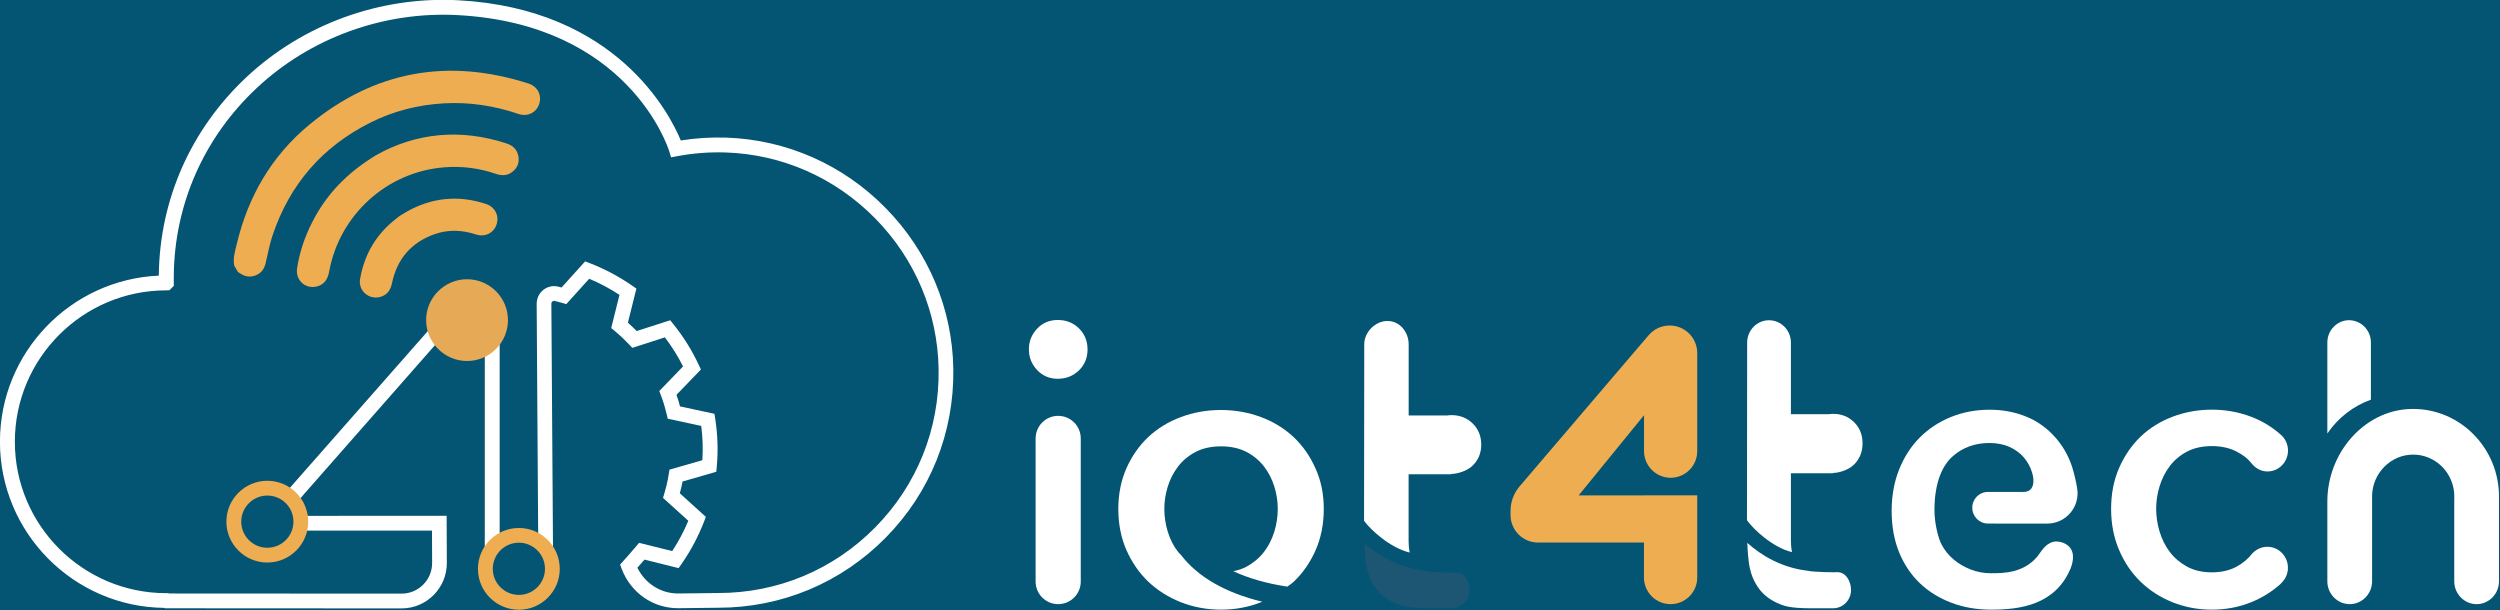 <?xml version="1.0" encoding="UTF-8" standalone="no"?>
<!-- Generator: Adobe Adobe Illustrator 24.2.0, SVG Export Plug-In . SVG Version: 6.00 Build 0)  -->

<svg
   version="1.1"
   x="0px"
   y="0px"
   width="417.536"
   height="101.898"
   viewBox="0 0 417.536 101.898"
   xml:space="preserve"
   id="svg110"
   sodipodi:docname="logo_white.svg"
   inkscape:version="1.2.2 (b0a8486541, 2022-12-01)"
   xmlns:inkscape="http://www.inkscape.org/namespaces/inkscape"
   xmlns:sodipodi="http://sodipodi.sourceforge.net/DTD/sodipodi-0.dtd"
   xmlns="http://www.w3.org/2000/svg"
   xmlns:svg="http://www.w3.org/2000/svg"><defs
   id="defs114" /><sodipodi:namedview
   id="namedview112"
   pagecolor="#ffffff"
   bordercolor="#000000"
   borderopacity="0.25"
   inkscape:showpageshadow="2"
   inkscape:pageopacity="0.0"
   inkscape:pagecheckerboard="0"
   inkscape:deskcolor="#d1d1d1"
   showgrid="false"
   inkscape:zoom="3.095453"
   inkscape:cx="208.85473"
   inkscape:cy="51.204137"
   inkscape:window-width="2560"
   inkscape:window-height="1052"
   inkscape:window-x="0"
   inkscape:window-y="0"
   inkscape:window-maximized="1"
   inkscape:current-layer="svg110" />
<style
   type="text/css"
   id="style2">
	.st0{fill:#F9B14B;}
	.st1{fill:#045474;}
	.st2{display:none;}
	.st3{display:inline;fill:#EFAD52;}
	.st4{fill:#005486;}
	.st5{display:none;fill:none;stroke:#005486;stroke-width:2.153;stroke-miterlimit:10;}
	.st6{fill:#1D5673;}
	.st7{fill:#EFAD52;}
	.st8{fill:#285872;}
	.st9{fill:#FFFFFF;}
	.st10{fill:#E6AA57;}
	.st11{display:inline;fill:#315B73;}
</style>
<g
   id="Capa_2"
   transform="translate(-1.52,-51.757)">
	<rect
   class="st1"
   width="420.94"
   height="205.51"
   id="rect4"
   x="0"
   y="0" />
</g>
<g
   id="Capa_8"
   transform="matrix(1.112,0,0,1.112,-25.363,-63.352)">
	<g
   id="g107">
		<g
   id="g55">
			<g
   id="g29">
				<g
   id="g9">
					<path
   class="st9"
   d="m 178.57,112.54 c -0.82,-0.87 -1.23,-1.91 -1.23,-3.1 0,-1.19 0.4,-2.21 1.23,-3.1 0.81,-0.87 1.86,-1.31 3.11,-1.31 1.26,0 2.33,0.42 3.18,1.26 0.85,0.83 1.29,1.9 1.29,3.16 0,1.26 -0.43,2.32 -1.29,3.15 -0.85,0.83 -1.93,1.26 -3.18,1.26 -1.25,0 -2.3,-0.45 -3.11,-1.32 z m 6.56,10.28 v 21.5 c 0,1.87 -1.52,3.39 -3.39,3.39 -1.87,0 -3.39,-1.52 -3.39,-3.39 v -21.5 c 0,-1.86 1.51,-3.38 3.36,-3.39 1.9,-0.01 3.42,1.51 3.42,3.39 z"
   id="path7" />
				</g>
				<g
   id="g13">
					<path
   class="st9"
   d="m 221.63,133.43 c 0,2.23 -0.41,4.3 -1.21,6.14 -0.81,1.84 -1.91,3.45 -3.28,4.75 -0.3,0.29 -0.66,0.51 -0.98,0.76 -3.13,-0.47 -5.85,-1.26 -8.12,-2.32 0.72,-0.14 1.38,-0.35 1.97,-0.67 1.05,-0.57 1.94,-1.31 2.63,-2.21 0.69,-0.89 1.21,-1.92 1.56,-3.05 0.34,-1.13 0.52,-2.28 0.52,-3.41 0,-1.13 -0.17,-2.26 -0.52,-3.38 -0.35,-1.12 -0.87,-2.14 -1.56,-3.02 -0.69,-0.89 -1.58,-1.63 -2.64,-2.18 -1.06,-0.55 -2.34,-0.83 -3.8,-0.83 -1.46,0 -2.74,0.28 -3.8,0.83 -1.06,0.55 -1.95,1.28 -2.64,2.18 -0.69,0.89 -1.21,1.91 -1.56,3.02 -0.34,1.11 -0.52,2.25 -0.52,3.38 0,1.13 0.17,2.28 0.52,3.41 0.34,1.13 0.86,2.16 1.56,3.05 0.13,0.16 0.29,0.29 0.43,0.45 2.51,3.28 6.67,5.68 12.18,7.01 -0.05,0.02 -0.1,0.06 -0.15,0.08 -1.88,0.74 -3.91,1.12 -6.03,1.12 -2.11,0 -4.14,-0.38 -6.03,-1.12 -1.88,-0.75 -3.53,-1.79 -4.9,-3.1 -1.37,-1.31 -2.47,-2.91 -3.28,-4.75 -0.8,-1.84 -1.21,-3.9 -1.21,-6.14 0,-2.23 0.41,-4.29 1.21,-6.11 0.81,-1.83 1.91,-3.4 3.27,-4.69 1.37,-1.29 3.02,-2.31 4.9,-3.01 1.88,-0.71 3.91,-1.07 6.03,-1.07 2.12,0 4.15,0.36 6.03,1.07 1.88,0.7 3.53,1.72 4.9,3.01 1.36,1.29 2.47,2.86 3.27,4.69 0.84,1.82 1.25,3.88 1.25,6.11 z"
   id="path11" />
				</g>
				<g
   id="g17">
					<path
   class="st7"
   d="m 269.73,124.72 v -5.39 l -9.82,12.05 h 9.82 v -0.01 h 7.99 v 12.34 c 0,2.21 -1.79,4 -4,4 -2.21,0 -4,-1.79 -4,-4 v -5.25 h -15.9 c -2.29,0 -4.14,-1.85 -4.14,-4.14 v -0.62 c 0,-1.35 0.48,-2.65 1.36,-3.68 l 19.39,-22.71 c 0.79,-0.92 1.94,-1.45 3.15,-1.45 2.29,0 4.14,1.85 4.14,4.14 v 14.73 c 0,2.21 -1.79,4 -4,4 -2.2,-0.01 -3.99,-1.8 -3.99,-4.01 z"
   id="path15" />
				</g>
				<g
   id="g27">
					<g
   id="g21">
						<path
   class="st9"
   d="m 244,120.58 c -0.85,-0.83 -1.92,-1.26 -3.18,-1.26 -0.23,0 -0.44,0.02 -0.66,0.05 h -5.78 v -10.69 c 0,-1.83 -1.33,-3.5 -3.18,-3.5 -1.84,0 -3.49,1.67 -3.49,3.5 l -0.03,26.52 c 1,1.36 3.91,4.06 6.86,4.76 -0.12,-0.55 -0.17,-1.11 -0.17,-1.68 V 128.2 h 6.42 v -0.05 c 0.01,0 0.01,0 0.02,0 0.85,0 2.33,-0.42 3.18,-1.25 0.86,-0.83 1.29,-1.89 1.29,-3.15 0,-1.28 -0.43,-2.34 -1.28,-3.17 z"
   id="path19" />
					</g>
					<g
   id="g25">
						<path
   class="st6"
   d="m 241.48,142.95 -0.62,0.01 c -0.91,0 -1.78,-0.03 -2.71,-0.09 -0.45,-0.01 -0.83,-0.06 -1.18,-0.13 -3.98,-0.45 -7.08,-2.28 -9.23,-4.17 0.04,1.11 0.16,2.74 0.35,3.65 0.25,1.18 0.72,2.24 1.4,3.15 0.67,0.91 1.6,1.63 2.76,2.15 1.09,0.49 1.97,0.79 5.03,0.8 h 3.51 c 1.5,0 2.73,-1.22 2.73,-2.73 0.01,-1.26 -0.76,-2.64 -2.04,-2.64 z"
   id="path23" />
					</g>
				</g>
			</g>
			<g
   id="g53">
				<g
   id="g33">
					<path
   class="st9"
   d="m 333.98,139.67 c 0.44,1.04 -0.05,2.36 -0.21,2.74 -2.32,5.43 -7.58,6.13 -11.9,6.13 -2.16,0 -4.17,-0.35 -5.98,-1.04 -1.8,-0.68 -3.39,-1.66 -4.72,-2.92 -1.32,-1.25 -2.37,-2.81 -3.12,-4.63 -0.75,-1.83 -1.13,-3.93 -1.13,-6.24 0,-2.27 0.38,-4.38 1.13,-6.24 0.75,-1.87 1.79,-3.48 3.1,-4.79 1.31,-1.31 2.88,-2.35 4.66,-3.07 1.79,-0.73 3.75,-1.1 5.83,-1.1 1.92,0 3.72,0.33 5.36,0.98 1.63,0.64 3.05,1.62 4.24,2.89 1.3,1.39 2.24,3 2.8,4.77 0.32,1.03 0.57,2.11 0.75,3.21 0.2,1.29 -0.16,2.61 -1,3.61 -0.87,1.04 -2.13,1.64 -3.47,1.64 h -7.88 l -0.19,-0.01 h -0.89 c -1.28,0 -2.33,-1.06 -2.33,-2.37 0,-1.31 1.04,-2.37 2.33,-2.37 h 5.37 c 0.53,0 0.92,-0.18 1.18,-0.53 0.54,-0.75 0.22,-2 0.11,-2.36 -0.26,-0.86 -0.68,-1.63 -1.24,-2.29 -0.57,-0.66 -1.29,-1.19 -2.15,-1.58 -0.86,-0.39 -1.88,-0.59 -3.04,-0.59 -2.15,0 -4,0.67 -5.5,2 -1.5,1.32 -2.74,3.85 -2.74,8.09 0,2.01 0.59,4.26 1.06,5.14 0.46,0.88 1.08,1.65 1.84,2.28 0.75,0.63 1.62,1.13 2.58,1.5 0.96,0.37 1.97,0.55 3,0.55 1.84,0 4.84,0 6.95,-2.48 0.09,-0.11 0.2,-0.27 0.33,-0.45 0.51,-0.73 1.27,-1.84 2.57,-1.84 0.3,0 0.63,0.06 0.97,0.18 0.64,0.25 1.09,0.65 1.33,1.19 z"
   id="path31" />
				</g>
				<g
   id="g37">
					<path
   class="st9"
   d="m 366.44,142.25 c 0,0.85 -0.34,1.65 -0.96,2.26 l -0.13,0.13 0.01,0.01 c -1.29,1.17 -2.79,2.1 -4.44,2.77 -1.85,0.75 -3.84,1.12 -5.92,1.12 -2.07,0 -4.06,-0.38 -5.91,-1.12 -1.85,-0.75 -3.47,-1.79 -4.81,-3.11 -1.35,-1.31 -2.43,-2.91 -3.21,-4.76 -0.79,-1.84 -1.19,-3.91 -1.19,-6.15 0,-2.24 0.4,-4.3 1.19,-6.12 0.79,-1.82 1.87,-3.4 3.21,-4.7 1.34,-1.29 2.96,-2.31 4.81,-3.01 1.85,-0.71 3.84,-1.07 5.92,-1.07 2.08,0 4.07,0.36 5.92,1.07 1.72,0.66 3.26,1.61 4.58,2.82 v -0.01 l 0.06,0.07 c 0.57,0.59 0.88,1.37 0.88,2.19 0,1.73 -1.38,3.14 -3.08,3.14 -0.87,0 -1.69,-0.39 -2.29,-1.1 -0.75,-0.93 -1.35,-1.35 -2.34,-1.88 -1.04,-0.55 -2.3,-0.83 -3.73,-0.83 -1.43,0 -2.69,0.28 -3.73,0.83 -1.04,0.55 -1.91,1.28 -2.59,2.18 -0.68,0.9 -1.19,1.92 -1.53,3.03 -0.34,1.11 -0.51,2.25 -0.51,3.38 0,1.14 0.17,2.28 0.51,3.41 0.34,1.13 0.85,2.16 1.53,3.06 0.68,0.9 1.55,1.64 2.59,2.21 1.04,0.57 2.29,0.86 3.73,0.86 1.43,0 2.69,-0.29 3.73,-0.86 0.95,-0.52 1.71,-1.16 2.34,-1.97 0.63,-0.65 1.43,-1.01 2.28,-1.01 1.7,0.01 3.08,1.42 3.08,3.16 z"
   id="path35" />
				</g>
				<g
   id="g41">
					<path
   class="st9"
   d="M 372.36,122.08 V 108.4 c 0,-1.81 1.44,-3.3 3.21,-3.34 1.86,0 3.33,1.5 3.33,3.34 v 8.6 c -2.64,0.94 -4.94,2.73 -6.54,5.08 z m 25.78,9.47 v 12.73 c 0,1.89 -1.51,3.43 -3.36,3.43 -1.85,0 -3.36,-1.54 -3.36,-3.43 v -12.53 l 0.01,-0.2 c 0,-3.48 -2.77,-6.3 -6.18,-6.3 -3.36,0 -6.13,2.79 -6.17,6.22 v 12.81 c 0,1.89 -1.51,3.43 -3.36,3.43 -1.85,0 -3.36,-1.54 -3.36,-3.43 V 132.3 c 0,-7.3 5.47,-13.53 12.2,-13.89 0.23,-0.01 0.46,-0.02 0.69,-0.02 7.11,0.01 12.89,5.91 12.89,13.16 z"
   id="path39" />
				</g>
				<g
   id="g51">
					<g
   id="g45">
						<path
   class="st9"
   d="m 301.29,120.39 c -0.84,-0.84 -1.9,-1.26 -3.14,-1.26 -0.22,0 -0.44,0.02 -0.65,0.05 h -5.71 v -10.76 c 0,-1.84 -1.47,-3.35 -3.29,-3.35 -1.81,0 -3.28,1.51 -3.28,3.35 l -0.03,26.69 c 0.98,1.37 3.86,4.09 6.77,4.79 -0.12,-0.56 -0.17,-1.12 -0.17,-1.7 v -10.15 h 6.33 V 128 c 0.01,0 0.01,0 0.02,0 0.84,0 2.3,-0.43 3.14,-1.26 0.84,-0.84 1.27,-1.91 1.27,-3.17 0.01,-1.27 -0.42,-2.34 -1.26,-3.18 z"
   id="path43" />
					</g>
					<g
   id="g49">
						<path
   class="st9"
   d="m 298.8,142.91 -0.61,0.01 c -0.9,0 -1.76,-0.03 -2.68,-0.09 -0.44,-0.01 -0.82,-0.06 -1.16,-0.13 -3.93,-0.45 -6.99,-2.29 -9.11,-4.19 0.04,1.12 0.16,2.76 0.35,3.67 0.25,1.19 0.71,2.26 1.38,3.17 0.66,0.91 1.58,1.64 2.73,2.17 1.07,0.49 1.94,0.79 4.97,0.81 h 3.46 c 1.48,0 2.69,-1.23 2.69,-2.74 0.01,-1.29 -0.76,-2.68 -2.02,-2.68 z"
   id="path47" />
					</g>
				</g>
			</g>
		</g>
		<g
   id="g105">
			<g
   id="g69">
				<g
   id="g59">
					<path
   class="st7"
   d="m 57.99,96.87 c -0.22,-1.1 0.12,-2.14 0.36,-3.18 1.7,-7.18 5.23,-13.3 10.93,-18 9.8,-8.09 20.83,-10.05 32.91,-6.17 1.38,0.44 2.04,1.78 1.59,3.1 -0.44,1.28 -1.75,1.93 -3.12,1.46 -3.62,-1.23 -7.34,-1.8 -11.16,-1.59 -3.89,0.22 -7.59,1.15 -11.07,2.9 -7.23,3.62 -12.11,9.28 -14.68,16.92 -0.45,1.34 -0.71,2.75 -1.03,4.13 -0.2,0.88 -0.63,1.54 -1.49,1.88 -0.85,0.34 -1.64,0.21 -2.38,-0.31 -0.09,-0.06 -0.19,-0.11 -0.29,-0.17 -0.18,-0.32 -0.38,-0.65 -0.57,-0.97 z"
   id="path57" />
				</g>
				<g
   id="g63">
					<path
   class="st7"
   d="m 79.32,80.26 c 5.94,-3.32 12.61,-4.03 19.58,-1.74 0.95,0.31 1.59,0.93 1.77,1.93 0.17,0.96 -0.16,1.76 -0.93,2.35 -0.74,0.57 -1.57,0.58 -2.43,0.29 -2.53,-0.87 -5.12,-1.2 -7.78,-0.99 -8.6,0.68 -15.72,7.12 -17.28,15.64 -0.18,0.97 -0.56,1.77 -1.52,2.15 -1.83,0.71 -3.6,-0.7 -3.3,-2.64 0.37,-2.38 1.13,-4.65 2.22,-6.81 2.11,-4.2 5.21,-7.48 9.67,-10.18 z"
   id="path61" />
				</g>
				<g
   id="g67">
					<path
   class="st7"
   d="m 83.83,88.8 c 3.83,-2.17 7.83,-2.57 12.01,-1.18 1.31,0.44 1.97,1.74 1.56,3.03 -0.41,1.3 -1.72,1.98 -3.08,1.54 -2.08,-0.68 -4.17,-0.78 -6.24,-0.05 -3.51,1.24 -5.64,3.73 -6.4,7.37 -0.2,0.96 -0.65,1.68 -1.61,2.01 -1.74,0.6 -3.49,-0.82 -3.18,-2.63 0.64,-3.75 2.46,-6.81 5.49,-9.13 0.2,-0.16 0.4,-0.32 0.62,-0.46 0.26,-0.17 0.55,-0.33 0.83,-0.5 z"
   id="path65" />
				</g>
			</g>
			<g
   id="g73">
				<path
   class="st9"
   d="m 83.11,148.35 c 0,0 0,0 0,0 L 47.6,148.33 47.48,148.27 C 33.85,148.12 22.8,136.98 22.8,123.31 c 0,-13.4 10.61,-24.36 23.86,-24.94 0,-0.02 0,-0.05 0,-0.07 0.13,-11.34 4.8,-21.89 13.14,-29.72 8.51,-7.98 20.11,-12.19 31.83,-11.57 23.75,1.27 31.77,17.05 33.43,21.06 2.23,-0.36 4.51,-0.5 6.8,-0.43 9.05,0.3 17.57,4.05 23.98,10.59 6.41,6.53 10.02,15.12 10.15,24.17 0.14,9.54 -3.46,18.53 -10.15,25.32 -6.69,6.79 -15.63,10.53 -25.16,10.53 l -6.01,0.07 c -0.01,0 -0.02,0 -0.04,0 -3.76,0 -7.08,-2.32 -8.45,-5.91 l -0.24,-0.64 0.46,-0.51 c 0.01,-0.01 1.31,-1.45 1.94,-2.22 l 0.45,-0.54 4.98,1.24 c 0.94,-1.43 1.75,-2.96 2.42,-4.55 l -3.8,-3.44 0.2,-0.67 c 0.22,-0.76 0.4,-1.45 0.53,-2.13 0.04,-0.19 0.07,-0.39 0.1,-0.59 l 0.14,-0.85 4.94,-1.42 c 0.11,-1.73 0.05,-3.45 -0.17,-5.15 l -5.03,-1.08 -0.16,-0.68 c -0.23,-0.96 -0.51,-1.91 -0.86,-2.82 l -0.25,-0.66 3.57,-3.69 c -0.77,-1.54 -1.69,-3 -2.73,-4.37 l -4.89,1.58 -0.48,-0.51 c -0.68,-0.72 -1.4,-1.4 -2.15,-2.02 l -0.54,-0.45 1.24,-4.98 c -1.43,-0.94 -2.96,-1.76 -4.55,-2.42 l -3.44,3.81 -0.67,-0.2 c -0.31,-0.09 -0.69,-0.19 -1.07,-0.28 -0.17,-0.04 -0.29,0.03 -0.34,0.08 -0.06,0.05 -0.16,0.15 -0.16,0.32 l 0.26,38.97 -10.26,0.23 v -34.19 l -6.31,-0.1 -23.71,26.97 24.29,-0.01 0.03,7.07 c 0.01,1.83 -0.7,3.54 -1.99,4.84 -1.28,1.29 -2.99,2 -4.82,2 z m -34.95,-2.24 17.1,0.01 17.85,0.01 c 0,0 0,0 0.01,0 1.23,0 2.38,-0.48 3.25,-1.35 0.87,-0.87 1.34,-2.03 1.34,-3.26 l -0.02,-4.86 -27,0.01 27.63,-31.4 9.53,0.15 v 34.1 l 5.8,-0.13 -0.24,-36.79 c 0,-0.81 0.36,-1.57 0.99,-2.08 0.63,-0.51 1.45,-0.69 2.24,-0.5 0.17,0.04 0.34,0.08 0.51,0.13 l 3.54,-3.92 0.71,0.27 c 2.25,0.87 4.39,2.01 6.36,3.38 l 0.63,0.44 -1.28,5.12 c 0.45,0.4 0.9,0.81 1.33,1.25 l 5.03,-1.62 0.48,0.6 c 1.51,1.87 2.79,3.93 3.81,6.11 l 0.32,0.69 -3.67,3.8 c 0.2,0.57 0.38,1.15 0.53,1.74 l 5.17,1.11 0.12,0.75 c 0.37,2.36 0.45,4.78 0.23,7.2 l -0.07,0.76 -5.07,1.46 c -0.01,0.04 -0.02,0.08 -0.02,0.12 -0.11,0.53 -0.23,1.08 -0.39,1.65 l 3.91,3.54 -0.27,0.71 c -0.87,2.26 -2.01,4.4 -3.38,6.36 l -0.44,0.63 -5.12,-1.28 c -0.36,0.42 -0.77,0.88 -1.07,1.22 1.16,2.37 3.5,3.87 6.11,3.87 0.01,0 0.02,0 0.03,0 l 6.01,-0.07 c 8.94,0 17.31,-3.5 23.58,-9.87 6.27,-6.36 9.65,-14.79 9.51,-23.73 -0.13,-8.49 -3.5,-16.53 -9.51,-22.65 -6.01,-6.12 -13.99,-9.64 -22.47,-9.92 -2.43,-0.08 -4.87,0.11 -7.23,0.55 l -0.97,0.18 -0.29,-0.94 C 123.07,78.88 117.03,60.6 91.54,59.24 80.42,58.65 69.42,62.64 61.35,70.21 53.45,77.62 49.03,87.6 48.91,98.33 c 0,0.37 0,0.73 0,1.1 l 0.01,0.47 -0.66,0.66 -0.48,0.02 c -12.54,0 -22.74,10.2 -22.74,22.74 0,12.54 10.2,22.74 22.74,22.74 h 0.28 z"
   id="path71" />
			</g>
			<g
   id="g83">
				<g
   id="g77">
					<path
   class="st1"
   d="m 57.93,135.32 c 0,-2.78 2.25,-5.03 5.03,-5.03 2.78,0 5.03,2.25 5.03,5.03 0,2.78 -2.25,5.03 -5.03,5.03 -2.78,0 -5.03,-2.25 -5.03,-5.03"
   id="path75" />
				</g>
				<g
   id="g81">
					<path
   class="st7"
   d="m 62.96,141.46 c -3.39,0 -6.15,-2.76 -6.15,-6.14 0,-3.38 2.76,-6.14 6.15,-6.14 3.39,0 6.14,2.76 6.14,6.14 0,3.38 -2.75,6.14 -6.14,6.14 z m 0,-10.06 c -2.16,0 -3.92,1.76 -3.92,3.92 0,2.16 1.76,3.92 3.92,3.92 2.16,0 3.92,-1.76 3.92,-3.92 0.01,-2.16 -1.75,-3.92 -3.92,-3.92 z"
   id="path79" />
				</g>
			</g>
			<g
   id="g93">
				<g
   id="g87">
					<path
   class="st10"
   d="m 87.93,105.04 c 0,-2.78 2.25,-5.03 5.03,-5.03 2.78,0 5.03,2.25 5.03,5.03 0,2.78 -2.25,5.03 -5.03,5.03 -2.78,0 -5.03,-2.25 -5.03,-5.03"
   id="path85" />
				</g>
				<g
   id="g91">
					<path
   class="st10"
   d="m 92.96,111.19 c -3.39,0 -6.15,-2.76 -6.15,-6.14 0,-3.38 2.76,-6.14 6.15,-6.14 3.39,0 6.14,2.76 6.14,6.14 0,3.38 -2.75,6.14 -6.14,6.14 z m 0,-10.07 c -2.16,0 -3.92,1.76 -3.92,3.92 0,2.16 1.76,3.92 3.92,3.92 2.16,0 3.92,-1.76 3.92,-3.92 0,-2.16 -1.76,-3.92 -3.92,-3.92 z"
   id="path89" />
				</g>
			</g>
			<g
   id="g103">
				<g
   id="g97">
					<path
   class="st1"
   d="m 95.7,142.4 c 0,-2.78 2.25,-5.03 5.03,-5.03 2.78,0 5.03,2.25 5.03,5.03 0,2.78 -2.25,5.03 -5.03,5.03 -2.78,0 -5.03,-2.25 -5.03,-5.03"
   id="path95" />
				</g>
				<g
   id="g101">
					<path
   class="st7"
   d="m 100.74,148.55 c -3.39,0 -6.15,-2.76 -6.15,-6.14 0,-3.38 2.76,-6.14 6.15,-6.14 3.39,0 6.14,2.76 6.14,6.14 0,3.38 -2.75,6.14 -6.14,6.14 z m 0,-10.07 c -2.16,0 -3.92,1.76 -3.92,3.92 0,2.16 1.76,3.92 3.92,3.92 2.16,0 3.92,-1.76 3.92,-3.92 0,-2.16 -1.76,-3.92 -3.92,-3.92 z"
   id="path99" />
				</g>
			</g>
		</g>
	</g>
</g>
</svg>
